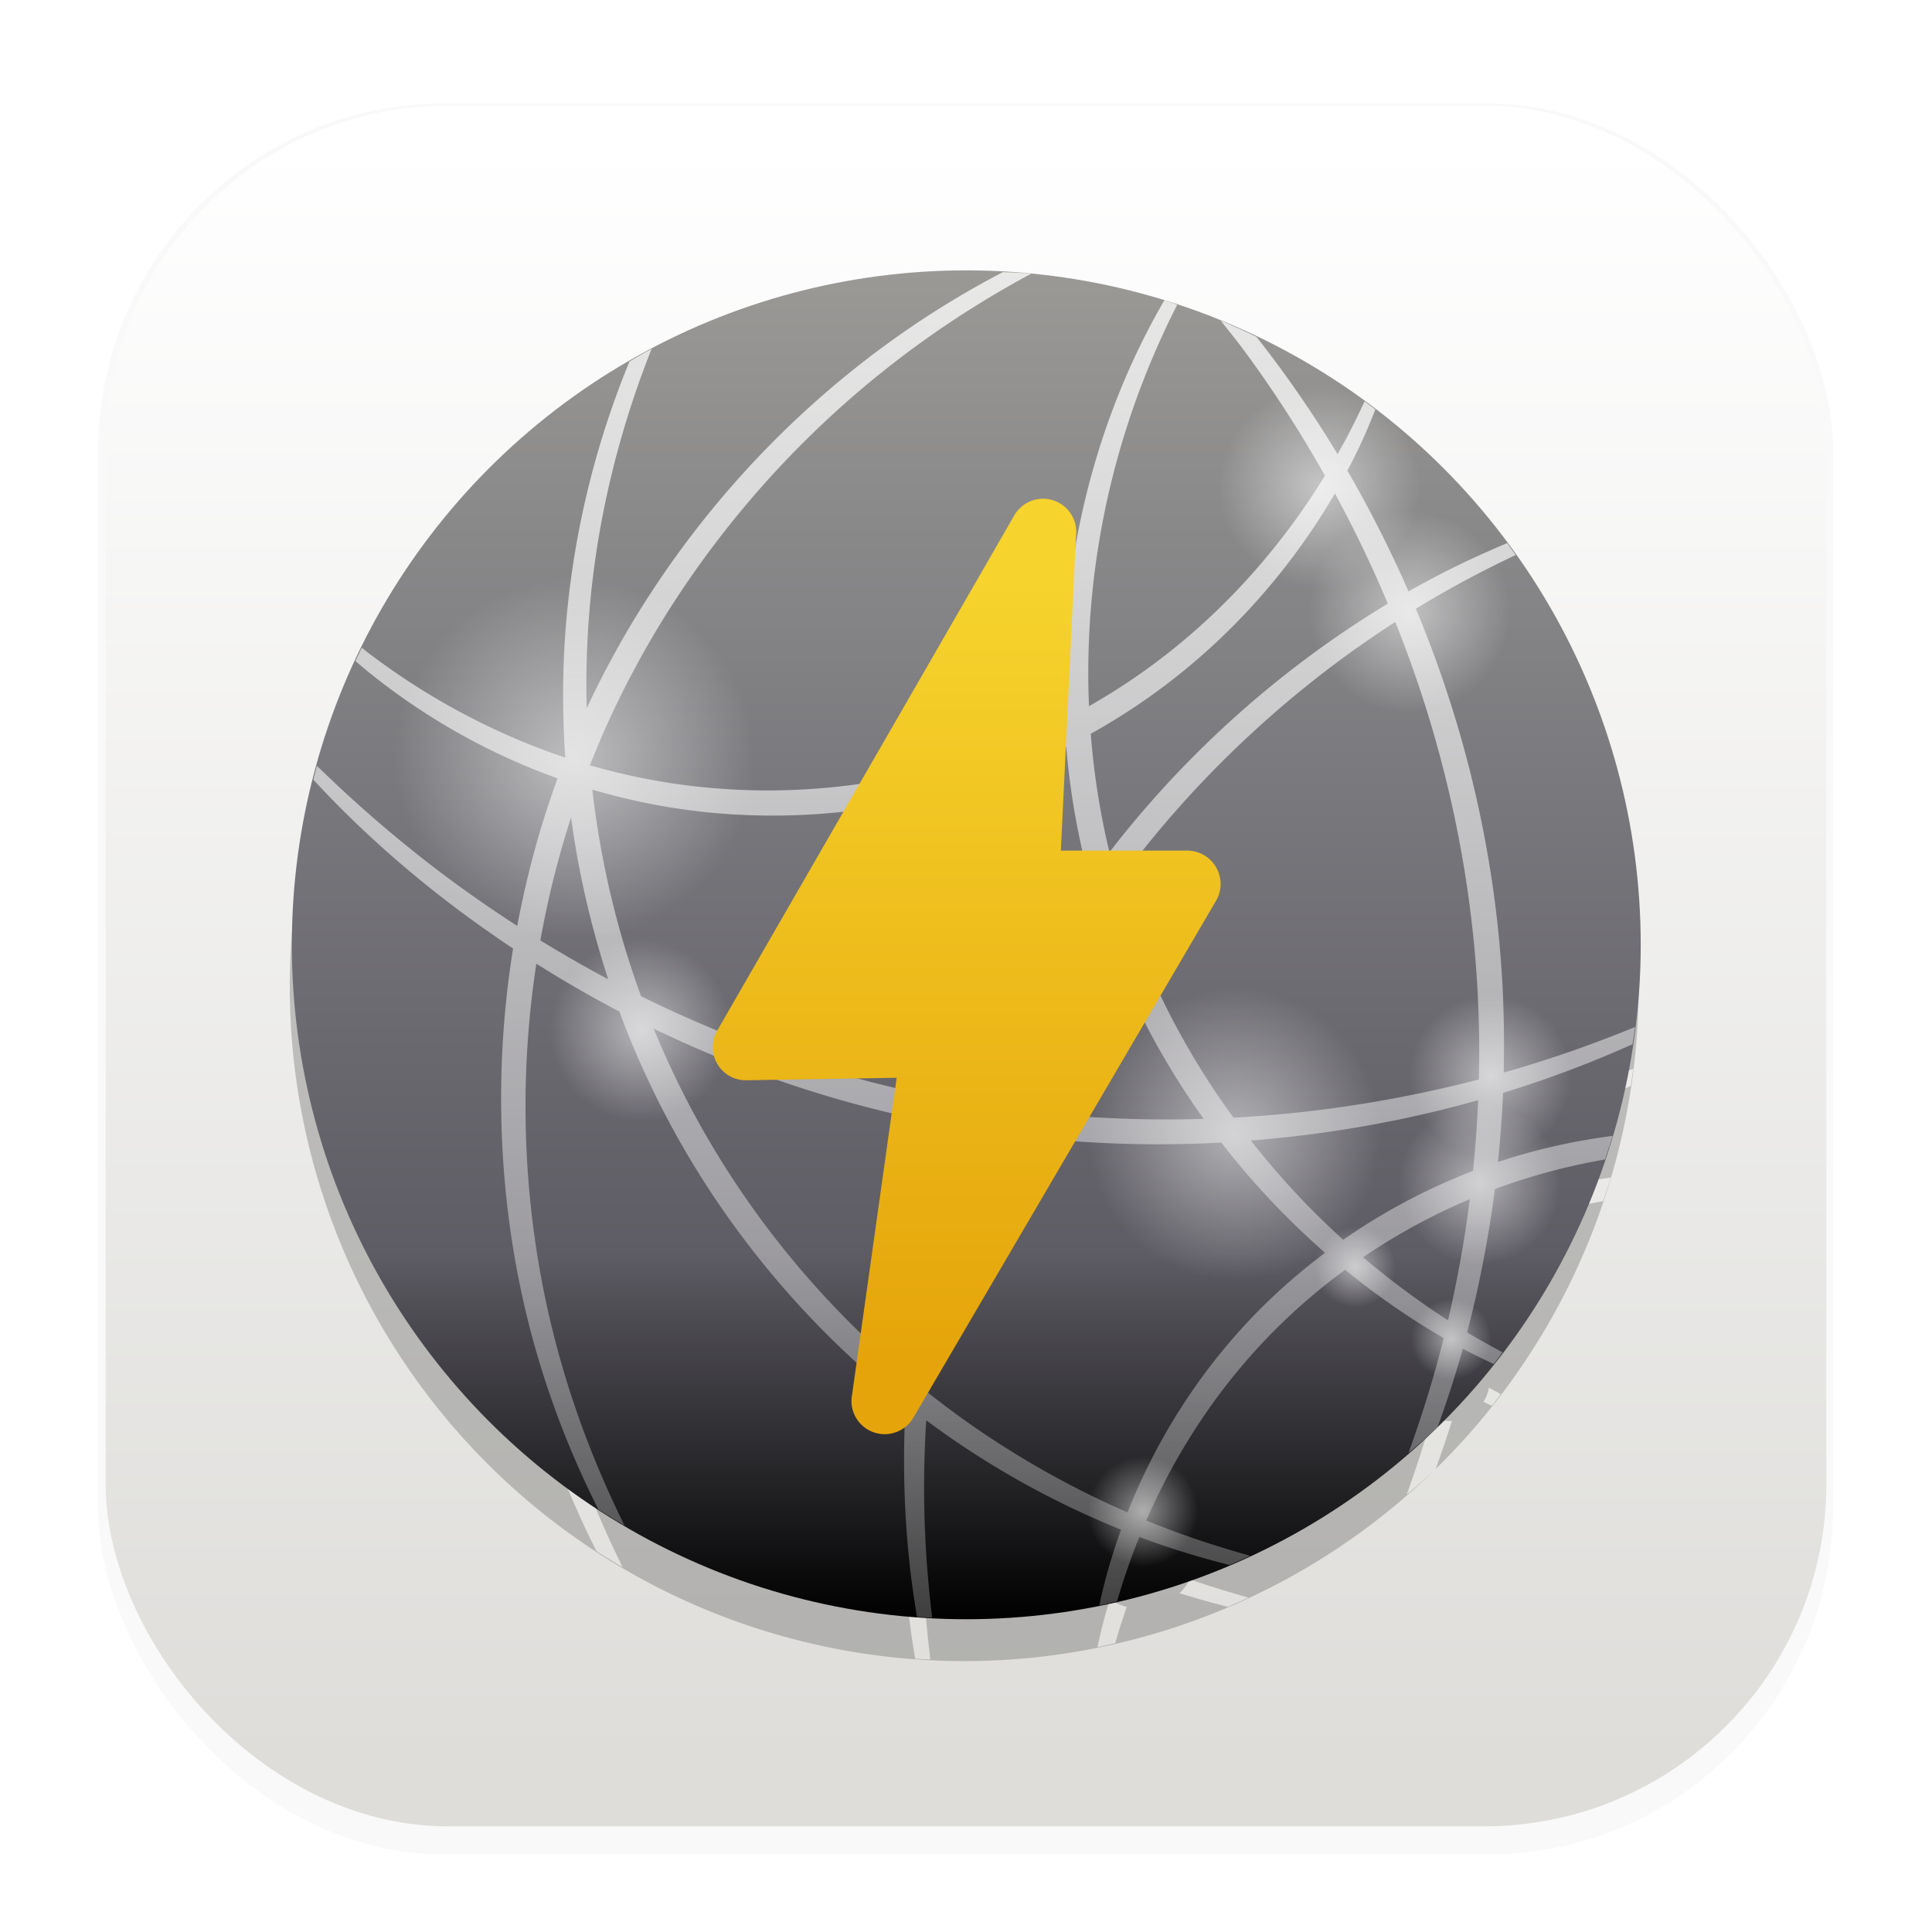 <svg width="64" height="64" version="1.1" viewBox="0 0 16.933 16.933" xmlns="http://www.w3.org/2000/svg">
 <defs>
  <filter id="filter1178" x="-.048" y="-.048" width="1.096" height="1.096" color-interpolation-filters="sRGB">
   <feGaussianBlur stdDeviation="0.307"/>
  </filter>
  <linearGradient id="linearGradient1340" x1="8.327" x2="8.327" y1="15.429" y2="1.268" gradientUnits="userSpaceOnUse">
   <stop stop-color="#deddda" offset="0"/>
   <stop stop-color="#ffffff" offset="1"/>
  </linearGradient>
  <linearGradient id="q" x1="8.466" x2="8.466" y1=".529" y2="16.404" gradientTransform="matrix(.8 0 0 .8 1.471 .964)" gradientUnits="userSpaceOnUse">
   <stop stop-color="#9a9996" offset="0"/>
   <stop stop-color="#77767b" offset=".41"/>
   <stop stop-color="#5e5c64" offset=".728"/>
   <stop stop-color="#000000" offset="1"/>
  </linearGradient>
  <linearGradient id="a" x1="32.351" x2="32.351" y1="2.08" y2="61.924" gradientTransform="matrix(.212 0 0 .212 1.471 .964)" gradientUnits="userSpaceOnUse">
   <stop stop-color="#ffffff" stop-opacity=".78" offset="0"/>
   <stop stop-color="#ffffff" stop-opacity=".24" offset="1"/>
  </linearGradient>
  <radialGradient id="radialGradient991" cx="4.141" cy="6.432" r="2.117" gradientTransform="matrix(.8 0 0 .8 1.464 1.564)" gradientUnits="userSpaceOnUse">
   <stop stop-color="#ffffff" offset="0"/>
   <stop stop-color="#fff" stop-opacity="0" offset="1"/>
  </radialGradient>
  <radialGradient id="radialGradient1003" cx="4.141" cy="6.432" r="2.117" gradientTransform="matrix(.562 0 0 .562 10.291 -.538)" gradientUnits="userSpaceOnUse">
   <stop stop-color="#ffffff" offset="0"/>
   <stop stop-color="#fff" stop-opacity="0" offset="1"/>
  </radialGradient>
  <radialGradient id="radialGradient1007" cx="4.141" cy="6.432" r="2.117" gradientTransform="matrix(.562 0 0 .562 11.348 .929)" gradientUnits="userSpaceOnUse">
   <stop stop-color="#ffffff" offset="0"/>
   <stop stop-color="#fff" stop-opacity="0" offset="1"/>
  </radialGradient>
  <radialGradient id="radialGradient1011" cx="4.141" cy="6.432" r="2.117" gradientTransform="matrix(.36 0 0 .36 11.911 7.385)" gradientUnits="userSpaceOnUse">
   <stop stop-color="#ffffff" offset="0"/>
   <stop stop-color="#fff" stop-opacity="0" offset="1"/>
  </radialGradient>
  <radialGradient id="radialGradient1015" cx="4.141" cy="6.432" r="2.117" gradientTransform="matrix(.36 0 0 .36 11.81 8.398)" gradientUnits="userSpaceOnUse">
   <stop stop-color="#ffffff" offset="0"/>
   <stop stop-color="#fff" stop-opacity="0" offset="1"/>
  </radialGradient>
  <radialGradient id="radialGradient1019" cx="4.141" cy="6.432" r="2.117" gradientTransform="matrix(.651 0 0 .651 8.296 6.062)" gradientUnits="userSpaceOnUse">
   <stop stop-color="#ffffff" offset="0"/>
   <stop stop-color="#fff" stop-opacity="0" offset="1"/>
  </radialGradient>
  <radialGradient id="radialGradient1027" cx="4.141" cy="6.432" r="2.117" gradientTransform="matrix(.404 0 0 .404 3.727 6.673)" gradientUnits="userSpaceOnUse">
   <stop stop-color="#ffffff" offset="0"/>
   <stop stop-color="#fff" stop-opacity="0" offset="1"/>
  </radialGradient>
  <radialGradient id="radialGradient1031" cx="4.141" cy="6.432" r="2.117" gradientTransform="matrix(.245 0 0 .245 9.113 12.226)" gradientUnits="userSpaceOnUse">
   <stop stop-color="#ffffff" offset="0"/>
   <stop stop-color="#fff" stop-opacity="0" offset="1"/>
  </radialGradient>
  <radialGradient id="radialGradient1035" cx="4.141" cy="6.432" r="2.117" gradientTransform="matrix(.375 0 0 .375 7.003 7.64)" gradientUnits="userSpaceOnUse">
   <stop stop-color="#ffffff" offset="0"/>
   <stop stop-color="#fff" stop-opacity="0" offset="1"/>
  </radialGradient>
  <radialGradient id="radialGradient1039" cx="4.141" cy="6.432" r="2.117" gradientTransform="matrix(.18 0 0 .18 12.287 11.021)" gradientUnits="userSpaceOnUse">
   <stop stop-color="#ffffff" offset="0"/>
   <stop stop-color="#fff" stop-opacity="0" offset="1"/>
  </radialGradient>
  <radialGradient id="radialGradient1043" cx="4.141" cy="6.432" r="2.117" gradientTransform="matrix(.18 0 0 .18 11.383 10.343)" gradientUnits="userSpaceOnUse">
   <stop stop-color="#ffffff" offset="0"/>
   <stop stop-color="#fff" stop-opacity="0" offset="1"/>
  </radialGradient>
  <filter id="filter1527" x="-.108" y="-.108" width="1.216" height="1.216" color-interpolation-filters="sRGB">
   <feGaussianBlur stdDeviation="0.571"/>
  </filter>
  <style>.cls-1{fill:#e72227;}
.cls-2 { 
}</style>
  <linearGradient id="linearGradient997" x1="8.784" x2="8.784" y1="5.104" y2="11.873" gradientUnits="userSpaceOnUse">
   <stop stop-color="#f6d32d" offset="0"/>
   <stop stop-color="#e5a50a" offset="1"/>
  </linearGradient>
 </defs>
 <g stroke-linecap="round" stroke-linejoin="round">
  <rect transform="matrix(.991 0 0 1 .073 .002)" x=".794" y=".905" width="15.346" height="15.346" rx="3.053" ry="3.053" fill="#000000" filter="url(#filter1178)" opacity=".15" stroke-width="1.249" style="mix-blend-mode:normal"/>
  <rect x=".926" y=".926" width="15.081" height="15.081" rx="3" ry="3" fill="url(#linearGradient1340)" stroke-width="1.227"/>
  <rect x=".012" y=".006" width="16.924" height="16.927" fill="none" opacity=".15" stroke-width="1.052"/>
 </g>
 <g transform="matrix(1.499 0 0 1.499 -.77 -1.26)">
  <g transform="matrix(.621 0 0 .621 -16.15 .646)">
   <g transform="translate(-.227 -.729)" stroke-linecap="round" stroke-linejoin="round">
    <path d="m40.181 13.363a0.38 0.38 0 0 1-0.38 0.38 0.38 0.38 0 0 1-0.38-0.38 0.38 0.38 0 0 1 0.38-0.38 0.38 0.38 0 0 1 0.38 0.38zm0.904 0.678a0.38 0.38 0 0 1-0.38 0.38 0.38 0.38 0 0 1-0.38-0.38 0.38 0.38 0 0 1 0.38-0.38 0.38 0.38 0 0 1 0.38 0.38zm-4.062-2.125a0.793 0.793 0 0 1-0.793 0.793 0.793 0.793 0 0 1-0.793-0.793 0.793 0.793 0 0 1 0.793-0.793 0.793 0.793 0 0 1 0.793 0.793zm1.301 3.754a0.52 0.52 0 0 1-0.52 0.52 0.52 0.52 0 0 1-0.52-0.52 0.52 0.52 0 0 1 0.52-0.52 0.52 0.52 0 0 1 0.52 0.52zm-4.393-4.532a0.856 0.856 0 0 1-0.856 0.856 0.856 0.856 0 0 1-0.856-0.856 0.856 0.856 0 0 1 0.856-0.856 0.856 0.856 0 0 1 0.856 0.856zm3.272 3.428a1.379 1.379 0 0 1-1.379 1.379 1.379 1.379 0 0 1-1.379-1.379 1.379 1.379 0 0 1 1.379-1.379 1.379 1.379 0 0 1 1.379 1.379zm2.845-2.45a1.379 1.379 0 0 1-1.379 1.379 1.379 1.379 0 0 1-1.379-1.379 1.379 1.379 0 0 1 1.379-1.379 1.379 1.379 0 0 1 1.379 1.379zm1.686 0.459a0.761 0.761 0 0 1-0.761 0.761 0.761 0.761 0 0 1-0.761-0.761 0.761 0.761 0 0 1 0.761-0.761 0.761 0.761 0 0 1 0.761 0.761zm0.102-1.012a0.761 0.761 0 0 1-0.761 0.761 0.761 0.761 0 0 1-0.761-0.761 0.761 0.761 0 0 1 0.761-0.761 0.761 0.761 0 0 1 0.761 0.761zm-0.572-4.371a0.951 0.951 0 0 1-0.951 0.951 0.951 0.951 0 0 1-0.951-0.951 0.951 0.951 0 0 1 0.951-0.951 0.951 0.951 0 0 1 0.951 0.951zm-0.846-1.174a0.951 0.951 0 0 1-0.951 0.951 0.951 0.951 0 0 1-0.951-0.951 0.951 0.951 0 0 1 0.951-0.951 0.951 0.951 0 0 1 0.951 0.951zm-1.962 3.804a0.951 0.951 0 0 1-0.951 0.951 0.951 0.951 0 0 1-0.951-0.951 0.951 0.951 0 0 1 0.951-0.951 0.951 0.951 0 0 1 0.951 0.951zm-0.014-1.644a1.301 1.301 0 0 1-1.301 1.301 1.301 1.301 0 0 1-1.301-1.301 1.301 1.301 0 0 1 1.301-1.301 1.301 1.301 0 0 1 1.301 1.301zm-4.298 0.397a1.693 1.693 0 0 1-1.693 1.693 1.693 1.693 0 0 1-1.693-1.693 1.693 1.693 0 0 1 1.693-1.693 1.693 1.693 0 0 1 1.693 1.693zm2.341-4.577c-0.603 0.314-1.332 0.786-2.057 1.492-0.696 0.677-1.368 1.556-1.861 2.615-0.007-0.268-8e-4 -0.531 0.016-0.785 0.071-1.048 0.329-1.928 0.595-2.6a6.35 6.35 0 0 0-0.208 0.119c-0.268 0.651-0.514 1.482-0.597 2.466-0.034 0.403-0.037 0.827-8e-3 1.263-0.79-0.264-1.416-0.652-1.855-0.986-0.022-0.017-0.04-0.032-0.06-0.048a6.35 6.35 0 0 0-0.06 0.125c0.012 0.01 0.022 0.02 0.034 0.03 0.43 0.364 1.059 0.785 1.869 1.075-0.027 0.073-0.052 0.146-0.077 0.22-0.036 0.107-0.07 0.215-0.102 0.325-0.082 0.283-0.148 0.564-0.201 0.844-0.355-0.229-0.676-0.462-0.96-0.689-0.385-0.307-0.681-0.58-0.926-0.818a6.35 6.35 0 0 0-0.034 0.13c0.225 0.243 0.499 0.516 0.853 0.817 0.299 0.255 0.643 0.517 1.028 0.773-0.176 1.094-0.134 2.145 0.045 3.074 0.171 0.881 0.459 1.612 0.757 2.206a6.35 6.35 0 0 0 0.247 0.152c-0.31-0.627-0.623-1.425-0.796-2.397-0.156-0.878-0.191-1.865-0.034-2.892 0.245 0.155 0.506 0.306 0.782 0.451 0.084 0.227 0.179 0.453 0.286 0.678 0.013 0.026 0.025 0.053 0.038 0.08 0.606 1.243 1.463 2.223 2.371 2.941-0.027 0.483-0.015 0.933 0.021 1.337 0.022 0.244 0.052 0.461 0.086 0.664a6.35 6.35 0 0 0 0.143 7e-3c-0.025-0.209-0.047-0.432-0.061-0.682-0.02-0.359-0.022-0.755 0.005-1.177 0.109 0.081 0.218 0.159 0.328 0.232 0.518 0.348 1.03 0.605 1.506 0.798-0.083 0.23-0.146 0.449-0.191 0.649-0.005 0.022-0.009 0.043-0.013 0.064a6.35 6.35 0 0 0 0.167-0.038c0.054-0.189 0.123-0.393 0.21-0.607 0.307 0.117 0.587 0.197 0.849 0.265a6.35 6.35 0 0 0 0.195-0.087c-0.295-0.083-0.619-0.185-0.979-0.333 0.264-0.605 0.67-1.274 1.29-1.871 0.179-0.173 0.373-0.336 0.582-0.489 0.321 0.262 0.637 0.474 0.928 0.643-0.098 0.396-0.213 0.751-0.331 1.081a6.35 6.35 0 0 0 0.274-0.243c0.083-0.233 0.164-0.474 0.237-0.738 0.104 0.056 0.197 0.099 0.291 0.144a6.35 6.35 0 0 0 0.083-0.11c-0.107-0.058-0.214-0.116-0.333-0.188 0.109-0.418 0.199-0.869 0.261-1.349 0.354-0.132 0.702-0.22 1.036-0.279a6.35 6.35 0 0 0 0.073-0.222c-0.346 0.045-0.709 0.122-1.08 0.246 0.022-0.212 0.038-0.429 0.048-0.651 0.471-0.144 0.875-0.304 1.219-0.458a6.35 6.35 0 0 0 0.024-0.162c-0.349 0.142-0.756 0.293-1.237 0.429 0.006-0.259 0.003-0.525-0.01-0.797-0.018-0.343-0.052-0.691-0.106-1.042-0.142-0.931-0.397-1.776-0.711-2.528 0.345-0.211 0.657-0.372 0.94-0.506a6.35 6.35 0 0 0-0.08-0.112c-0.281 0.118-0.59 0.262-0.929 0.455-0.178-0.408-0.373-0.788-0.576-1.137 0.038-0.072 0.074-0.143 0.107-0.212 0.062-0.131 0.112-0.25 0.156-0.364a6.35 6.35 0 0 0-0.101-0.077c-0.054 0.117-0.113 0.239-0.186 0.375-0.022 0.04-0.045 0.081-0.068 0.123-0.249-0.413-0.509-0.782-0.763-1.104-3.2e-4 -4.064e-4 -5.12e-4 -7.999e-4 -8e-4 -0.001a6.35 6.35 0 0 0-0.337-0.153c0.067 0.084 0.132 0.164 0.203 0.258 0.26 0.35 0.525 0.752 0.779 1.202-0.43 0.7-1.12 1.53-2.164 2.137-0.019 0.011-0.038 0.022-0.058 0.033-0.022-0.525 0.013-1.029 0.086-1.491 0.156-0.988 0.477-1.761 0.745-2.289a6.35 6.35 0 0 0-0.12-0.043c-0.303 0.52-0.655 1.294-0.835 2.297-0.091 0.508-0.136 1.066-0.107 1.651-0.429 0.219-0.9 0.394-1.404 0.51-0.83 0.191-1.645 0.2-2.382 0.077-0.238-0.04-0.466-0.093-0.682-0.155v-4.212e-4c0.483-1.228 1.215-2.238 1.975-3.004 0.783-0.789 1.565-1.293 2.181-1.625a6.35 6.35 0 0 0-0.269-0.014zm3.127 2.083c0.175 0.323 0.343 0.669 0.498 1.038-0.159 0.096-0.321 0.2-0.487 0.315-0.72 0.497-1.473 1.168-2.134 2.025-0.091-0.377-0.148-0.751-0.176-1.115 0.054-0.03 0.107-0.06 0.16-0.092 1.039-0.62 1.721-1.453 2.139-2.171zm0.568 1.21c0.293 0.731 0.531 1.547 0.668 2.442 0.052 0.343 0.088 0.683 0.106 1.018 0.016 0.289 0.02 0.572 0.013 0.848-0.128 0.033-0.259 0.065-0.394 0.095-0.582 0.13-1.227 0.227-1.916 0.265-0.416-0.571-0.781-1.241-1.027-2-0.005-0.015-0.009-0.029-0.014-0.044-0.017-0.055-0.033-0.11-0.049-0.164 0.665-0.91 1.435-1.623 2.169-2.156 0.151-0.109 0.299-0.21 0.444-0.304zm-3.098 1.174c0.034 0.407 0.104 0.826 0.218 1.248-0.221 0.307-0.429 0.636-0.62 0.988-0.036 0.067-0.072 0.134-0.107 0.202-0.156 0.306-0.29 0.613-0.405 0.917-0.04-0.007-0.08-0.014-0.121-0.021-0.08-0.015-0.16-0.03-0.239-0.046-1.023-0.208-1.935-0.546-2.729-0.938-0.239-0.654-0.386-1.311-0.459-1.945 0.197 0.058 0.404 0.108 0.62 0.148 0.764 0.139 1.612 0.136 2.475-0.063 0.489-0.113 0.947-0.28 1.367-0.49zm-4.662 0.666c0.067 0.5 0.182 1.012 0.35 1.525-0.223-0.119-0.436-0.242-0.639-0.366 0.054-0.302 0.124-0.607 0.214-0.914 0.024-0.082 0.049-0.164 0.075-0.245zm4.965 0.874c0.003 0.01 0.006 0.019 0.009 0.029 0.237 0.732 0.584 1.38 0.982 1.936-0.626 0.019-1.286-0.012-1.969-0.112 0.11-0.28 0.235-0.563 0.38-0.845 0.034-0.066 0.068-0.131 0.104-0.196 0.154-0.285 0.32-0.555 0.494-0.811zm-4.188 1.115c0.752 0.364 1.608 0.673 2.562 0.868 0.081 0.017 0.163 0.032 0.245 0.047 0.027 0.005 0.053 0.009 0.08 0.014-0.285 0.817-0.434 1.612-0.494 2.341-0.831-0.7-1.612-1.627-2.173-2.78-0.012-0.026-0.025-0.051-0.037-0.077-0.065-0.137-0.126-0.276-0.183-0.414zm7.763 0.674c-0.009 0.227-0.026 0.449-0.048 0.666-0.408 0.157-0.821 0.369-1.222 0.648-0.108-0.098-0.215-0.2-0.323-0.31-0.186-0.19-0.37-0.399-0.547-0.624 0.646-0.051 1.25-0.154 1.797-0.289 0.118-0.029 0.232-0.06 0.343-0.091zm-4.638 0.294c0.775 0.116 1.52 0.143 2.22 0.105 0.215 0.278 0.442 0.53 0.673 0.756 0.101 0.099 0.203 0.193 0.304 0.282-0.2 0.15-0.386 0.31-0.559 0.478-0.642 0.629-1.05 1.332-1.301 1.966-0.46-0.201-0.952-0.464-1.45-0.809-0.143-0.099-0.285-0.205-0.427-0.317 0.067-0.762 0.228-1.601 0.539-2.462zm4.56 0.637c-0.051 0.402-0.122 0.784-0.205 1.142-0.253-0.164-0.524-0.36-0.8-0.594 0.331-0.225 0.669-0.405 1.005-0.547zm1.607-2.393a6.35 6.35 0 0 1-6.35 6.35 6.35 6.35 0 0 1-6.35-6.35 6.35 6.35 0 0 1 6.35-6.35 6.35 6.35 0 0 1 6.35 6.35z" fill="#000000" filter="url(#filter1527)" opacity=".45" stroke-width=".159"/>
   </g>
  </g>
  <g transform="matrix(.621 0 0 .621 1.047 1.56)">
   <circle cx="8.239" cy="7.737" r="6.35" fill="url(#q)" fill-rule="evenodd" stroke-width=".8" style="paint-order:stroke fill markers"/>
   <path d="m8.583 1.404c-0.603 0.314-1.332 0.786-2.057 1.492-0.696 0.677-1.368 1.556-1.861 2.615-0.007-0.268-8e-4 -0.531 0.016-0.785 0.071-1.048 0.329-1.928 0.595-2.6a6.35 6.35 0 0 0-0.208 0.119c-0.268 0.651-0.514 1.482-0.597 2.466-0.034 0.403-0.037 0.827-8e-3 1.263-0.79-0.264-1.416-0.652-1.855-0.986-0.022-0.017-0.04-0.032-0.06-0.048a6.35 6.35 0 0 0-0.06 0.125c0.012 0.01 0.022 0.02 0.034 0.03 0.43 0.364 1.059 0.785 1.869 1.075-0.027 0.073-0.052 0.146-0.077 0.22-0.036 0.107-0.07 0.215-0.102 0.325-0.082 0.283-0.148 0.564-0.201 0.844-0.355-0.229-0.676-0.462-0.96-0.689-0.385-0.307-0.681-0.58-0.926-0.818a6.35 6.35 0 0 0-0.034 0.13c0.225 0.243 0.499 0.516 0.853 0.817 0.299 0.255 0.643 0.517 1.028 0.773-0.176 1.094-0.134 2.145 0.045 3.074 0.171 0.881 0.459 1.612 0.757 2.206a6.35 6.35 0 0 0 0.247 0.152c-0.31-0.627-0.623-1.425-0.796-2.397-0.156-0.878-0.191-1.865-0.034-2.892 0.245 0.155 0.506 0.306 0.782 0.451 0.084 0.227 0.179 0.453 0.286 0.678 0.013 0.026 0.025 0.053 0.038 0.08 0.606 1.243 1.463 2.223 2.371 2.941-0.027 0.483-0.015 0.933 0.021 1.337 0.022 0.244 0.052 0.461 0.086 0.664a6.35 6.35 0 0 0 0.143 7e-3c-0.025-0.209-0.047-0.432-0.061-0.682-0.02-0.359-0.022-0.755 0.005-1.177 0.109 0.081 0.218 0.159 0.328 0.232 0.518 0.348 1.03 0.605 1.506 0.798-0.083 0.23-0.146 0.449-0.191 0.649-0.005 0.022-0.009 0.043-0.013 0.064a6.35 6.35 0 0 0 0.167-0.038c0.054-0.189 0.123-0.393 0.21-0.607 0.307 0.117 0.587 0.197 0.849 0.265a6.35 6.35 0 0 0 0.195-0.087c-0.295-0.083-0.619-0.185-0.979-0.333 0.264-0.605 0.67-1.274 1.29-1.871 0.179-0.173 0.373-0.336 0.582-0.489 0.321 0.262 0.637 0.474 0.928 0.643-0.098 0.396-0.213 0.751-0.331 1.081a6.35 6.35 0 0 0 0.274-0.243c0.083-0.233 0.164-0.474 0.237-0.738 0.104 0.056 0.197 0.099 0.291 0.144a6.35 6.35 0 0 0 0.083-0.11c-0.107-0.058-0.214-0.116-0.333-0.188 0.109-0.418 0.199-0.869 0.261-1.349 0.354-0.132 0.702-0.22 1.036-0.279a6.35 6.35 0 0 0 0.073-0.222c-0.346 0.045-0.709 0.122-1.08 0.246 0.022-0.212 0.038-0.429 0.048-0.651 0.471-0.144 0.875-0.304 1.219-0.458a6.35 6.35 0 0 0 0.024-0.162c-0.349 0.142-0.756 0.293-1.237 0.429 0.006-0.259 0.003-0.525-0.01-0.797-0.018-0.343-0.052-0.691-0.106-1.042-0.142-0.931-0.397-1.776-0.711-2.528 0.345-0.211 0.657-0.372 0.94-0.506a6.35 6.35 0 0 0-0.08-0.112c-0.281 0.118-0.59 0.262-0.929 0.455-0.178-0.408-0.373-0.788-0.576-1.137 0.038-0.072 0.074-0.143 0.107-0.212 0.062-0.131 0.112-0.25 0.156-0.364a6.35 6.35 0 0 0-0.101-0.077c-0.054 0.117-0.113 0.239-0.186 0.375-0.022 0.04-0.045 0.081-0.068 0.123-0.249-0.413-0.509-0.782-0.763-1.104-3.2e-4 -4.064e-4 -5.12e-4 -7.999e-4 -8e-4 -0.001a6.35 6.35 0 0 0-0.337-0.153c0.067 0.084 0.132 0.164 0.203 0.258 0.26 0.35 0.525 0.752 0.779 1.202-0.43 0.7-1.12 1.53-2.164 2.137-0.019 0.011-0.038 0.022-0.058 0.033-0.022-0.525 0.013-1.029 0.086-1.491 0.156-0.988 0.477-1.761 0.745-2.289a6.35 6.35 0 0 0-0.12-0.043c-0.303 0.52-0.655 1.294-0.835 2.297-0.091 0.508-0.136 1.066-0.107 1.651-0.429 0.219-0.9 0.394-1.404 0.51-0.83 0.191-1.645 0.2-2.382 0.077-0.238-0.04-0.466-0.093-0.682-0.155v-4.212e-4c0.483-1.228 1.215-2.238 1.975-3.004 0.783-0.789 1.565-1.293 2.181-1.625a6.35 6.35 0 0 0-0.269-0.014zm3.127 2.083c0.175 0.323 0.343 0.669 0.498 1.038-0.159 0.096-0.321 0.2-0.487 0.315-0.72 0.497-1.473 1.168-2.134 2.025-0.091-0.377-0.148-0.751-0.176-1.115 0.054-0.03 0.107-0.06 0.16-0.092 1.039-0.62 1.721-1.453 2.139-2.171zm0.568 1.21c0.293 0.731 0.531 1.547 0.668 2.442 0.052 0.343 0.088 0.683 0.106 1.018 0.016 0.289 0.02 0.572 0.013 0.848-0.128 0.033-0.259 0.065-0.394 0.095-0.582 0.13-1.227 0.227-1.916 0.265-0.416-0.571-0.781-1.241-1.027-2-0.005-0.015-0.009-0.029-0.014-0.044-0.017-0.055-0.033-0.11-0.049-0.164 0.665-0.91 1.435-1.623 2.169-2.156 0.151-0.109 0.299-0.21 0.444-0.304zm-3.098 1.174c0.034 0.407 0.104 0.826 0.218 1.248-0.221 0.307-0.429 0.636-0.62 0.988-0.036 0.067-0.072 0.134-0.107 0.202-0.156 0.306-0.29 0.613-0.405 0.917-0.04-0.007-0.08-0.014-0.121-0.021-0.08-0.015-0.16-0.03-0.239-0.046-1.023-0.208-1.935-0.546-2.729-0.938-0.239-0.654-0.386-1.311-0.459-1.945 0.197 0.058 0.404 0.108 0.62 0.148 0.764 0.139 1.612 0.136 2.475-0.063 0.489-0.113 0.947-0.28 1.367-0.49zm-4.662 0.666c0.067 0.5 0.182 1.012 0.35 1.525-0.223-0.119-0.436-0.242-0.639-0.366 0.054-0.302 0.124-0.607 0.214-0.914 0.024-0.082 0.049-0.164 0.075-0.245zm4.965 0.874c0.003 0.01 0.006 0.019 0.009 0.029 0.237 0.732 0.584 1.38 0.982 1.936-0.626 0.019-1.286-0.012-1.969-0.112 0.11-0.28 0.235-0.563 0.38-0.845 0.034-0.066 0.068-0.131 0.104-0.196 0.154-0.285 0.32-0.555 0.494-0.811zm-4.188 1.115c0.752 0.364 1.608 0.673 2.562 0.868 0.081 0.017 0.163 0.032 0.245 0.047 0.027 0.005 0.053 0.009 0.08 0.014-0.285 0.817-0.434 1.612-0.494 2.341-0.831-0.7-1.612-1.627-2.173-2.78-0.012-0.026-0.025-0.051-0.037-0.077-0.065-0.137-0.126-0.276-0.183-0.414zm7.763 0.674c-0.009 0.227-0.026 0.449-0.048 0.666-0.408 0.157-0.821 0.369-1.222 0.648-0.108-0.098-0.215-0.2-0.323-0.31-0.186-0.19-0.37-0.399-0.547-0.624 0.646-0.051 1.25-0.154 1.797-0.289 0.118-0.029 0.232-0.06 0.343-0.091zm-4.638 0.294c0.775 0.116 1.52 0.143 2.22 0.105 0.215 0.278 0.442 0.53 0.673 0.756 0.101 0.099 0.203 0.193 0.304 0.282-0.2 0.15-0.386 0.31-0.559 0.478-0.642 0.629-1.05 1.332-1.301 1.966-0.46-0.201-0.952-0.464-1.45-0.809-0.143-0.099-0.285-0.205-0.427-0.317 0.067-0.762 0.228-1.601 0.539-2.462zm4.56 0.637c-0.051 0.402-0.122 0.784-0.205 1.142-0.253-0.164-0.524-0.36-0.8-0.594 0.331-0.225 0.669-0.405 1.005-0.547z" fill="url(#a)" fill-rule="evenodd" stroke-width=".8" style="paint-order:stroke fill markers"/>
   <g transform="translate(-.227 -.729)" stroke-linecap="round" stroke-linejoin="round">
    <circle cx="4.776" cy="6.71" r="1.693" fill="url(#radialGradient991)" opacity=".5" stroke-width=".71"/>
    <g transform="matrix(.8 0 0 .8 1.699 1.693)" stroke-width=".498">
     <circle cx="12.617" cy="3.075" r="1.189" fill="url(#radialGradient1003)" opacity=".5"/>
     <circle cx="13.674" cy="4.542" r="1.189" fill="url(#radialGradient1007)" opacity=".5"/>
    </g>
    <circle cx="13.4" cy="9.698" r=".761" fill="url(#radialGradient1011)" opacity=".5" stroke-width=".319"/>
    <circle cx="13.298" cy="10.71" r=".761" fill="url(#radialGradient1015)" opacity=".5" stroke-width=".319"/>
    <circle cx="10.994" cy="10.251" r="1.379" fill="url(#radialGradient1019)" opacity=".5" stroke-width=".578"/>
    <circle cx="5.401" cy="9.273" r=".856" fill="url(#radialGradient1027)" opacity=".5" stroke-width=".359"/>
    <circle cx="10.13" cy="13.805" r=".52" fill="url(#radialGradient1031)" opacity=".5" stroke-width=".218"/>
    <circle cx="8.555" cy="10.051" r=".793" fill="url(#radialGradient1035)" stroke-width=".332"/>
    <circle cx="13.031" cy="12.176" r=".38" fill="url(#radialGradient1039)" opacity=".5" stroke-width=".159"/>
    <circle cx="12.127" cy="11.498" r=".38" fill="url(#radialGradient1043)" opacity=".5" stroke-width=".159"/>
   </g>
  </g>
 </g>
 <path class="cls-2" d="m9.298 7.455h1.109a0.293 0.293 0 0 1 0.242 0.455l-2.645 4.517a0.291 0.291 0 0 1-0.535-0.209l0.39-2.772-1.316 0.022a0.29 0.29 0 0 1-0.296-0.285 0.303 0.303 0 0 1 0.04-0.152l2.604-4.516a0.291 0.291 0 0 1 0.539 0.189z" fill="url(#linearGradient997)"/>
</svg>
